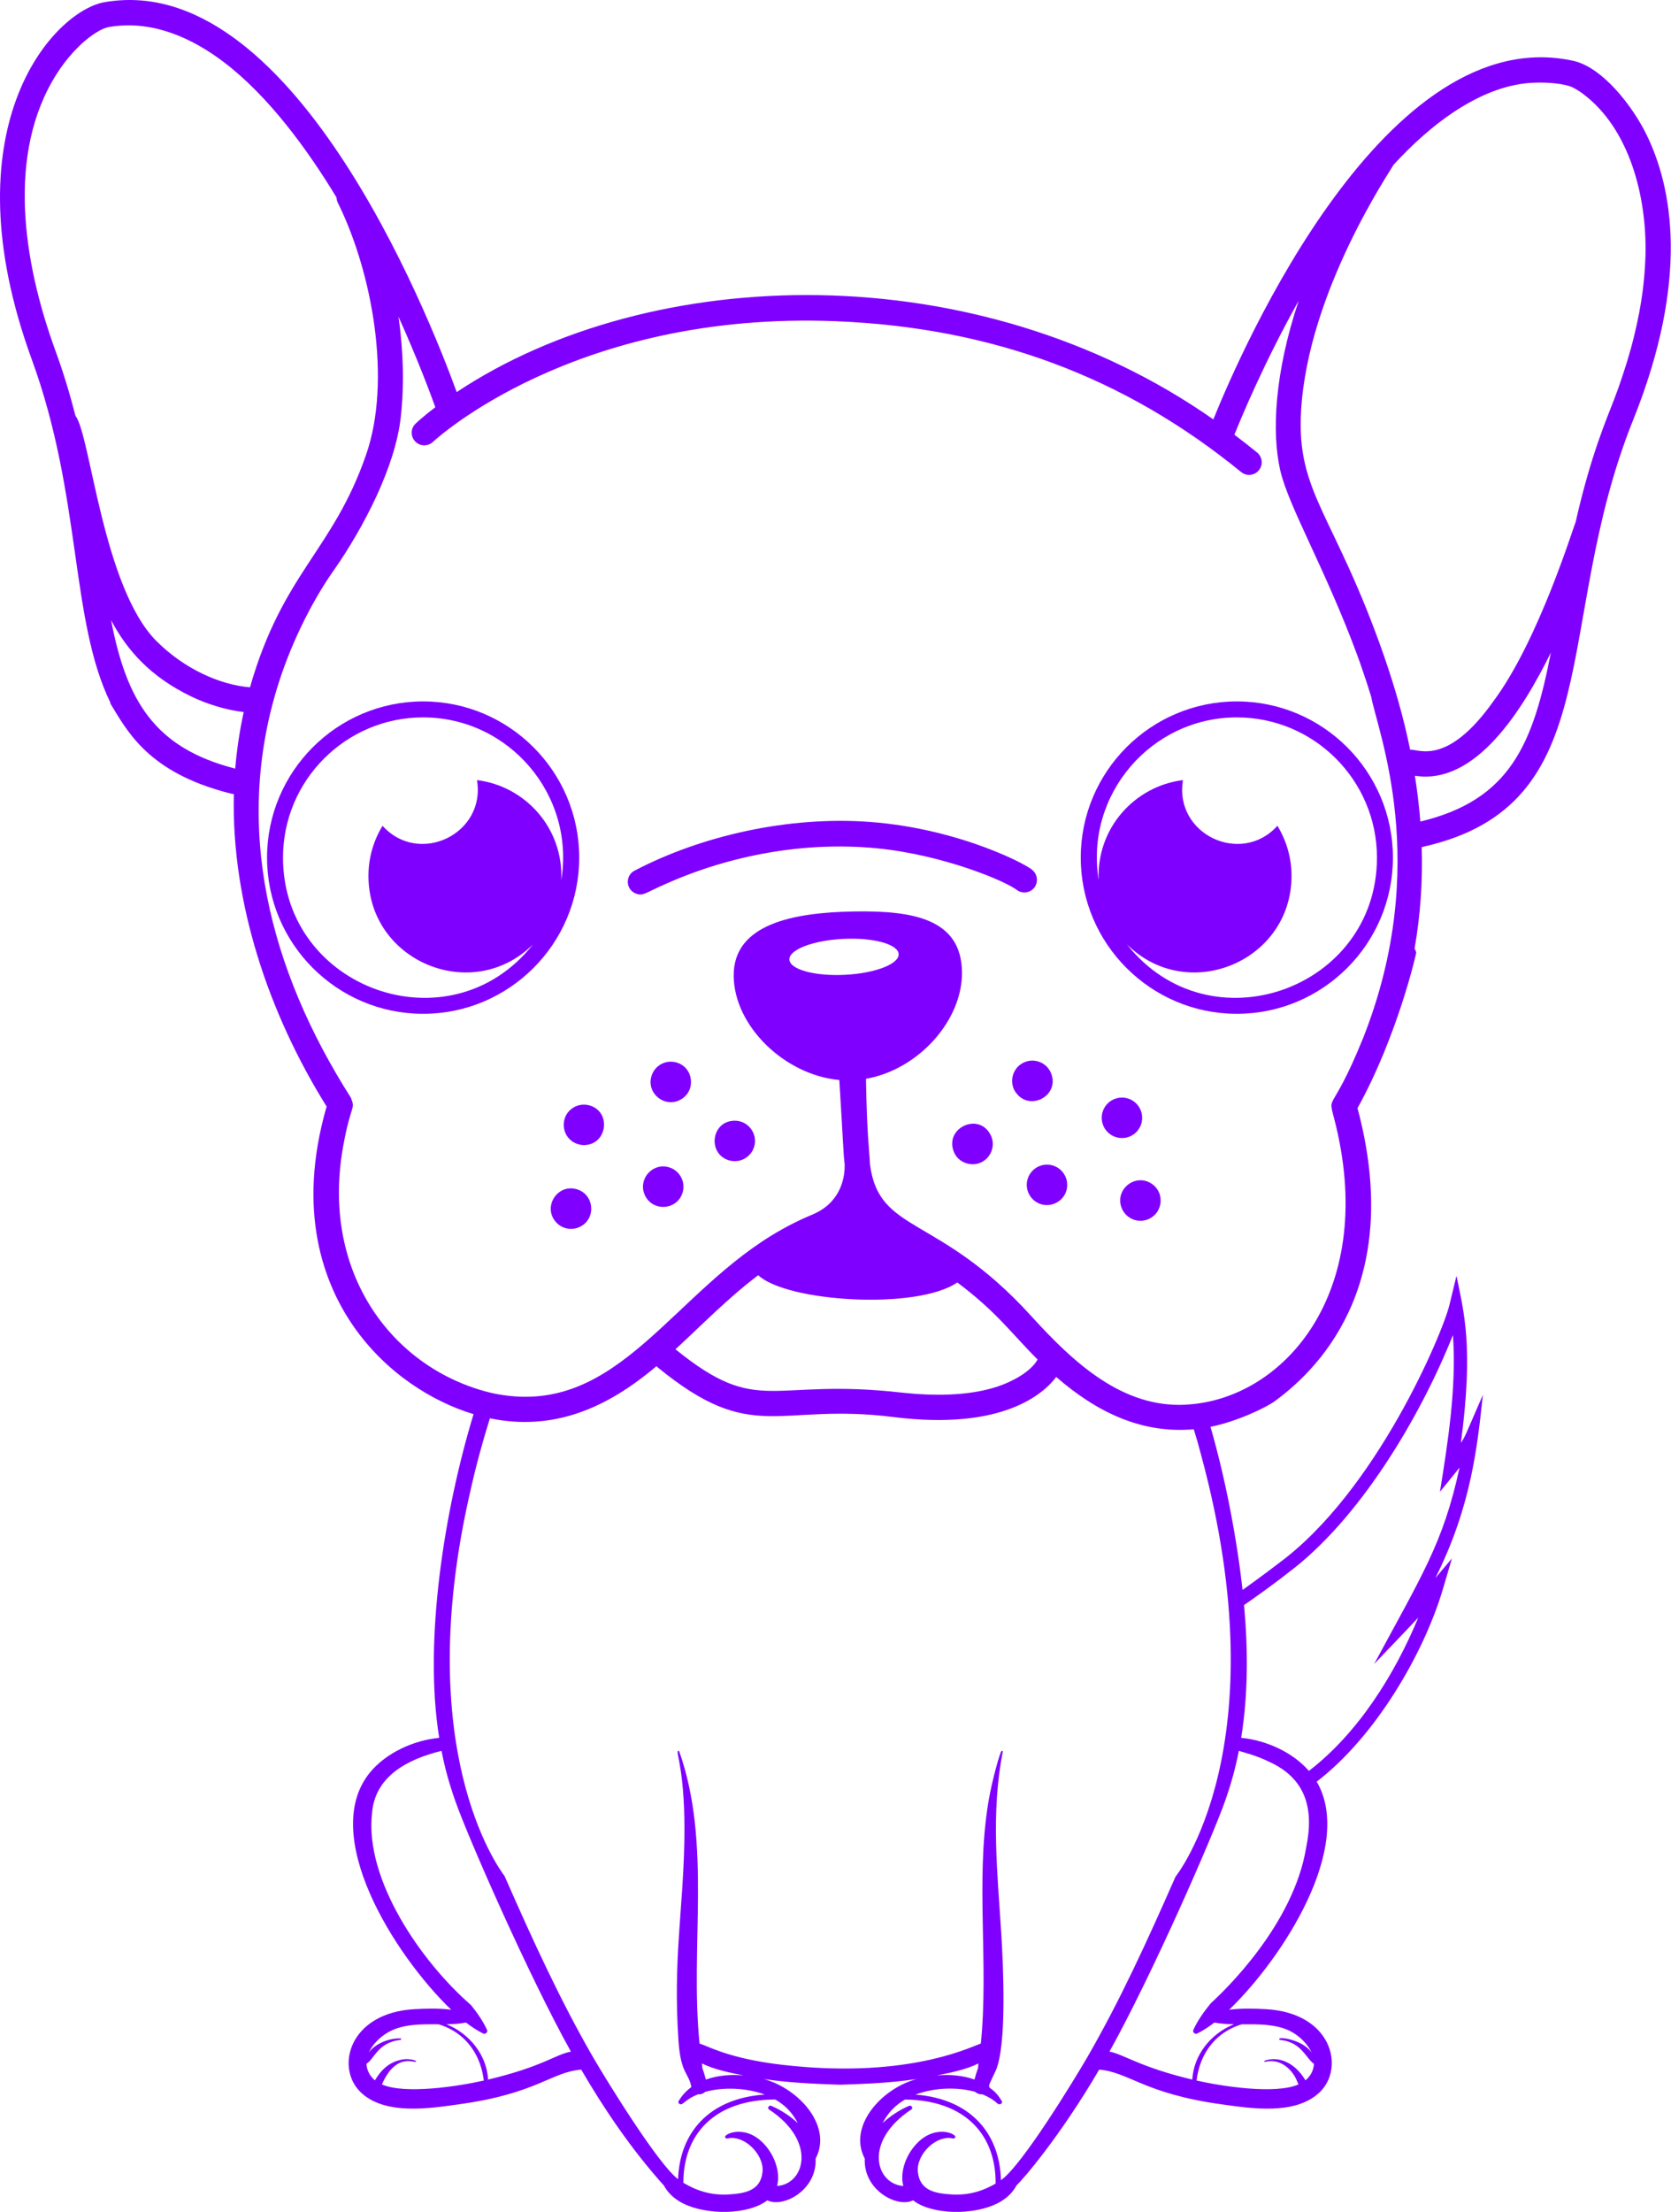 <svg width="2268" height="3000" viewBox="0 0 2268 3000" fill="none" xmlns="http://www.w3.org/2000/svg">
<g clip-path="url(#clip0_2_2)">
<path d="M2235.07 183.243C2215.76 143.602 2175.44 92.021 2136.34 82.707C1881.37 25.694 1686.01 471.877 1646.82 568.828C1325.59 343.952 883.674 356.681 619.859 531.782C581.215 425.636 394.397 -45.134 138.933 3.514C68.865 19.598 -70.701 176.08 43.161 487.572C111.331 674.102 94.927 840.846 149.978 953.3C149.841 953.456 149.685 953.596 149.563 953.774C171.673 989.86 198.574 1043.42 299.314 1072.54C303.545 1073.77 312.714 1076.33 317.386 1077.15C313.897 1225.24 365.441 1376.02 443.317 1500.75C401.993 1643.57 439.969 1741.31 479.54 1798.46C523.475 1861.87 586.568 1901.03 642.736 1918.02C603.877 2045.5 574.511 2223.61 596.127 2357C561.228 2360.4 524.253 2377.27 502.336 2403.79C432.983 2487.8 534.097 2650.4 612.405 2725.79C595.652 2723.61 577.814 2724.17 562.649 2725.01C474.03 2729.83 454.805 2803.94 489.314 2837.46C522.07 2869.33 582.935 2859.62 623.288 2854.01C729.649 2839.2 747.636 2810.43 788.827 2806.99C821.052 2862.19 857.205 2915.08 899.653 2962.63C900.005 2963.04 900.413 2963.37 900.806 2963.7C905.845 2973.15 913.249 2980.4 922.371 2985.86V2985.87C923.027 2986.27 923.706 2986.66 924.384 2987.06C925.371 2987.62 926.4 2988.15 927.432 2988.66H927.554C958.919 3004.39 1015.39 3004.47 1041.49 2984.24C1062 2994.99 1108.97 2971.24 1107.03 2927.66C1130.13 2884.03 1084.92 2832.87 1036.51 2819.73C1068.94 2824.66 1105.79 2826.32 1135.9 2827.35V2827.35C1141.53 2827.54 1139.43 2827.53 1145.06 2827.35C1178.16 2826.21 1211.07 2824.77 1244.21 2819.73C1195.87 2832.85 1150.59 2884.02 1173.7 2927.66C1171.75 2971.22 1218.73 2994.99 1239.24 2984.24C1265.5 3004.6 1321.97 3004.31 1353.17 2988.66H1353.29C1354.33 2988.15 1355.35 2987.62 1356.34 2987.06C1357.02 2986.67 1357.7 2986.28 1358.36 2985.87C1358.36 2985.86 1358.36 2985.86 1358.36 2985.86C1367.47 2980.41 1374.88 2973.14 1379.92 2963.7C1386.71 2958.02 1438.76 2898.03 1491.89 2806.99C1532.19 2810.35 1552.62 2839.42 1657.43 2854.01C1697.79 2859.63 1758.65 2869.34 1791.41 2837.46C1825.77 2804.08 1807.36 2729.87 1718.08 2725.01C1702.91 2724.17 1685.07 2723.61 1668.32 2725.79C1741.19 2655.63 1838.45 2504.67 1787.16 2416.43C1867.2 2355.15 1932.88 2241.97 1958.56 2154.74L1970.68 2113.63L1948.23 2140.21C1997.8 2041.4 2005.28 1959.04 2012.69 1891.8C1986.24 1952.66 1989.12 1947.29 1982.83 1956.92C2000.3 1825.4 1986.83 1780.18 1976.86 1730.35L1967.26 1769.97C1957.91 1808.55 1867.83 2022.76 1736 2119.86C1710.72 2139.32 1686.88 2156.13 1686.46 2156.44C1679.18 2090.25 1664.35 2009.46 1643 1935.19C1678.47 1928.15 1718.46 1909.13 1730.36 1900.3C1798.88 1850.34 1903.84 1732.56 1842.52 1502.98C1896.39 1405.78 1922.14 1294.19 1922.14 1292.15C1922.17 1292.03 1922.18 1291.97 1922.18 1291.97C1921.77 1290.01 1920.96 1288.23 1919.96 1286.64C1928.22 1239.35 1930.98 1193.31 1929.64 1148.91C2185.99 1092.55 2105.12 846.785 2216.65 569.556C2293.89 377.478 2269.3 253.46 2235.07 183.243ZM319.246 1042.43C319.243 1042.43 319.239 1042.43 319.239 1042.43V1042.45C209.555 1014.37 171.694 950.319 150.767 841.08C150.77 841.088 150.774 841.095 150.778 841.099C150.774 841.092 150.774 841.088 150.774 841.084C172.365 882.126 204.572 918.104 259.256 944.468C259.279 944.486 259.279 944.468 259.279 944.468C280.099 954.631 306.277 962.94 330.794 965.751H330.797C325.652 988.878 321.385 1016.55 319.246 1042.43ZM339.295 932.187C299.668 929.006 250.965 908.004 212.536 869.664C139.55 796.834 122.646 589.195 102.452 564.1C95.129 535.338 86.285 505.893 75.289 475.808C31.221 355.249 8.405 207.749 77.12 99.945C90.401 79.159 109.275 57.53 130.273 44.389C141.89 37.088 147.162 36.673 153.217 35.835C208.054 28.279 259.982 51.097 303.529 84.053C303.529 84.053 303.529 84.053 303.551 84.071C364.603 130.383 417.083 202.454 456.71 267.779C456.788 270.145 457.336 272.525 458.441 274.787C505.792 370.537 531.695 516.761 496.851 616.878C451.562 747.493 383.859 776.597 339.295 932.187ZM518.368 2827.13C537.935 2782.22 563.738 2799.38 564.739 2795.92C564.739 2795.91 564.739 2795.91 564.739 2795.9C564.847 2795.5 564.713 2795.09 564.316 2794.95C549.044 2789.51 538.428 2796.08 539.696 2794.81C539.689 2794.82 539.686 2794.83 539.666 2794.83C525.191 2799.61 516.652 2808.73 508.82 2821.56C501.326 2815.24 497.618 2806.62 497.381 2799.09C508.342 2792.4 512.728 2770.08 543.696 2766.62C544.745 2766.49 544.871 2764.72 543.76 2764.7C524.27 2764.11 506.176 2774.75 500.384 2784.33C504.563 2774.63 514.082 2763.43 527.653 2755.9C547.441 2744.91 572.355 2745.39 595.363 2745.55C623.78 2754.13 642.854 2774.36 651.701 2800C651.701 2800.01 651.727 2800.04 651.727 2800.06C654.093 2806.95 655.758 2814.26 656.644 2821.83C621.592 2829.76 549.766 2840.77 518.368 2827.13ZM662.486 2820.51C660.532 2786.99 637.235 2758.1 605.966 2745.48C614.918 2745.36 623.805 2744.8 632.49 2743.2C640.102 2749.02 647.899 2754.13 655.823 2758.06C658.723 2759.5 662.45 2756.23 661.051 2753.16C655.642 2741.37 647.936 2730.25 639.323 2719.49C571.531 2660.67 495 2549.58 504.874 2459.64C508.72 2410.09 551.034 2386.57 599.277 2374.66C603.489 2396.28 608.851 2416.83 618.102 2443.07C618.125 2443.09 618.125 2443.09 618.125 2443.11C635.623 2492.94 717.957 2680.46 774.881 2782.57C752.696 2786.87 737.297 2802.68 662.486 2820.51ZM1052.22 2847.49C1066 2855.5 1075.77 2865.87 1082.81 2879.62C1073.22 2870.52 1060.73 2862.14 1046.74 2856.08C1043.84 2854.82 1040.87 2859.13 1043.67 2860.96C1109.55 2904.48 1091.93 2962.45 1054.67 2964.81C1059.25 2947.75 1052.61 2926.86 1040.37 2911.72C1014.2 2879.35 982.725 2894 984.111 2898.6C984.437 2899.75 985.798 2900.76 987.156 2900.43C1009.72 2894.9 1037.35 2921.91 1034.94 2945.76C1032.34 2971.54 1010.53 2974.93 989.521 2976.29C965.782 2977.83 945.901 2971.51 927.495 2960.48C927.498 2896.52 967.562 2847.92 1052.22 2847.49ZM1291.21 2976.29C1270.2 2974.93 1248.39 2971.54 1245.8 2945.76C1243.38 2921.81 1271.09 2894.92 1293.58 2900.42C1294.94 2900.75 1296.29 2899.75 1296.63 2898.59C1298.05 2893.78 1266.37 2879.55 1240.37 2911.72C1228.13 2926.86 1221.48 2947.75 1226.07 2964.81C1189.01 2962.46 1170.77 2904.76 1237.05 2860.95C1239.85 2859.12 1236.89 2854.82 1233.99 2856.07C1219.75 2862.24 1207.34 2870.69 1197.92 2879.61C1204.89 2866.06 1214.45 2855.68 1228.39 2847.55C1312.36 2848.63 1351.95 2897.69 1351.33 2961.6C1333.45 2971.94 1314.13 2977.77 1291.21 2976.29ZM1750.26 2754.31C1762.32 2760.17 1774.81 2771.54 1780.34 2784.33C1769.31 2766.2 1732.45 2761.12 1736.42 2766.26C1737.09 2767.14 1741.86 2766.48 1750.43 2769.7C1768.71 2776.57 1775.03 2794 1783.34 2799.09C1783.08 2807.11 1779.41 2815.23 1771.91 2821.55C1764.41 2809.31 1754.92 2799.41 1741.06 2794.83C1741.04 2794.83 1741.02 2794.81 1741.02 2794.81C1733.08 2792.2 1724.83 2791.95 1716.41 2794.95C1715.56 2795.26 1715.98 2796.7 1716.86 2796.49C1733.88 2792.36 1747.62 2801.14 1756.64 2815.03C1758.8 2818.34 1760.22 2822.2 1762.36 2827.13C1730.56 2840.95 1657.84 2829.47 1624.08 2821.82C1624.97 2814.25 1626.63 2806.94 1629 2800.05C1629 2800.03 1629.02 2800.01 1629.02 2799.98C1637.87 2774.35 1656.95 2754.12 1685.36 2745.54C1706.97 2745.39 1731.13 2745.03 1750.26 2754.31ZM1688.52 2176.92C1699.76 2169.33 1731.94 2146.29 1746.85 2134.25C1844.5 2062.25 1927.76 1921.75 1972.02 1810.81C1977.2 1881.24 1964.84 1958.19 1954.41 2023.3C1974.72 1998.33 1977.14 1995.43 1980.99 1990.43C1958.97 2092.9 1929.55 2137.1 1865.13 2256.84C1915.14 2204.48 1915.55 2204.15 1925 2193.88C1892.79 2271.66 1842.81 2350.99 1776.56 2401.84C1754.47 2376.48 1718.6 2360.3 1684.6 2356.99C1694.13 2298.13 1693.97 2237.13 1688.52 2176.92ZM1681.38 2374.96C1680.92 2374.77 1680.6 2374.65 1680.6 2374.65C1680.87 2374.72 1681.13 2374.79 1681.41 2374.87C1681.42 2374.79 1681.44 2374.72 1681.45 2374.65C1689.29 2377.22 1704.71 2380.67 1722.54 2389.46C1771.75 2411.7 1783.96 2452.48 1772.85 2505.54C1755.85 2610.47 1661.71 2700.34 1643.48 2716.87C1634.01 2728.44 1625.53 2740.42 1619.68 2753.16C1618.28 2756.23 1622.01 2759.5 1624.91 2758.06C1632.83 2754.12 1640.63 2749.02 1648.24 2743.2C1656.93 2744.8 1665.81 2745.35 1674.77 2745.48C1643.49 2758.09 1620.2 2786.98 1618.25 2820.51C1546.74 2803.46 1525.86 2786.45 1505.86 2782.56C1563.62 2678.92 1645.71 2491.22 1662.61 2443.1C1662.61 2443.09 1662.61 2443.09 1662.64 2443.06C1671.84 2416.91 1677.2 2396.4 1681.38 2374.96ZM1595.56 2545.21C1556.57 2633.67 1520.5 2712.77 1475.51 2790.65H1475.5C1458.3 2820.27 1386.87 2937.53 1358.55 2956.97C1357.03 2894.16 1317.99 2846.68 1242.53 2840.89C1269.63 2830.74 1300.82 2830.75 1323.67 2837.18C1325.79 2839.32 1329.73 2840.94 1333.34 2840.47C1333.49 2840.53 1333.66 2840.61 1333.66 2840.61C1341.04 2843.63 1348.07 2847.66 1353.89 2853.06C1356.36 2855.36 1361.76 2853.13 1359.57 2849.48C1359.56 2849.48 1359.56 2849.47 1359.56 2849.47C1342.94 2821.72 1335.48 2842.19 1351 2809.47C1367.37 2774.76 1361.34 2660.44 1358.96 2622.17C1354.07 2542.36 1344.53 2459.25 1361.05 2375.83C1361.25 2374.77 1359.93 2374.35 1359.39 2374.76C1357.54 2375.69 1346.3 2414.79 1341.37 2444.87C1323.94 2551.38 1342.16 2663.79 1331.26 2771.68C1319.69 2775.08 1243.09 2815.21 1091.32 2803.35C1090.31 2803.1 1069.03 2801.86 1044.38 2798.18C1044.37 2798.18 1044.37 2798.18 1044.36 2798.18C984.377 2789.23 960.895 2775.04 949.478 2771.68C936.126 2639.51 966.327 2501.27 921.865 2375.31C921.621 2374.64 920.912 2374.52 920.356 2374.74C916.749 2376.14 930.557 2403.09 928.84 2496.71C927.079 2592.46 913.467 2656.96 920.86 2767.68C923.857 2812.89 934.798 2810.96 938.392 2830.67C931.598 2835.65 925.737 2841.84 921.169 2849.48C920.235 2851.03 920.724 2852.31 921.74 2853.1C926.697 2856.97 927.409 2848.65 947.076 2840.61C947.106 2840.59 947.143 2840.58 947.176 2840.57C947.254 2840.54 947.332 2840.5 947.403 2840.47C951.17 2840.96 955.071 2839.2 957.072 2837.18C980.325 2830.63 1012.32 2831.29 1037.95 2840.8C962.234 2846.01 922.537 2892.55 920.338 2955.57C893.527 2935.86 823.016 2821.32 805.241 2790.65H805.219C760.85 2713.83 723.645 2632.85 684.82 2544.42C675.58 2532.4 557.912 2370.3 638.556 2021.72C645.954 1988.51 654.826 1955.88 664.915 1923.65C751.896 1941.57 824.304 1909.39 891.049 1852.89C891.561 1853.46 892.095 1854.03 892.681 1854.55C1022.6 1960.9 1054.29 1902 1212.75 1921.93C1361.97 1940.65 1417.17 1889.45 1433.57 1867.55C1487.96 1914.9 1549.34 1944.91 1620.27 1938.48C1621.78 1943.46 1623.3 1948.44 1624.74 1953.44C1624.66 1953.06 1624.61 1952.79 1624.61 1952.79C1626.23 1958.43 1630.11 1972.96 1630.23 1973.39C1737.82 2370.01 1595.56 2545.21 1595.56 2545.21ZM1271.43 2814.86C1288.62 2811.57 1310.69 2807.21 1327.9 2798.69C1327.71 2800.58 1327.63 2802.49 1327.61 2804.39C1325.7 2809.59 1324.11 2814.96 1322.65 2820.48C1306.83 2814.8 1288.86 2813.34 1271.43 2814.86ZM1009.29 2814.86C991.856 2813.34 973.899 2814.8 958.069 2820.48C956.608 2814.96 955.021 2809.59 953.112 2804.39C953.089 2802.5 953.012 2800.59 952.823 2798.69C969.182 2806.79 991.696 2811.5 1009.29 2814.86ZM1299.31 1739.37C1353.21 1779.74 1372.86 1808.59 1408.32 1843.94C1398.65 1861.07 1372.95 1874.22 1354.3 1880.44H1354.28C1313.93 1893.91 1265.35 1893.2 1224.83 1888.89C1044.06 1868.14 1031.26 1922.76 916.803 1830.01C952.878 1796.88 987.565 1760.99 1029.09 1729.55C1029.09 1729.55 1029.09 1729.55 1029.09 1729.55C1067.38 1765.73 1244.4 1777.22 1299.31 1739.37ZM1146.61 1322.14C1105.66 1324.16 1072 1314.9 1071.42 1301.44C1070.85 1287.98 1103.58 1275.43 1144.53 1273.41C1185.48 1271.38 1219.14 1280.64 1219.72 1294.1C1220.29 1307.55 1187.57 1320.11 1146.61 1322.14ZM1850.45 1407.09C1803.64 1522.64 1801.11 1475.95 1813.4 1527.48C1867.83 1755.55 1740.78 1898.37 1609.78 1905.1C1609.79 1905.13 1609.8 1905.16 1609.81 1905.19C1523.6 1909.82 1457.6 1848.65 1399.62 1784.9C1272.93 1645.55 1192.84 1674.31 1180.71 1578.58C1180.25 1563.26 1176.52 1538.92 1175.37 1463.18C1175.38 1463.18 1175.38 1463.18 1175.38 1463.18C1246.68 1450.71 1306.66 1383.69 1305.67 1318.07C1304.59 1246.05 1238.97 1234.82 1158.81 1236.22C1078.66 1237.62 994.732 1252.28 995.815 1324.29C996.831 1391.76 1064.7 1457.88 1139.17 1464.82C1144.98 1557.38 1144.46 1562.48 1146.47 1580.17C1146.64 1593.95 1143.17 1626.3 1109.47 1644.09C1101.01 1648.55 1087.44 1652.74 1061.03 1667.53C912.401 1750.77 840.505 1920.96 675.545 1890.95V1890.95C668.308 1889.63 660.824 1887.82 653.175 1885.55C653.171 1885.55 653.172 1885.55 653.172 1885.55C526.884 1848.1 435.454 1721.25 465.919 1553.86C476.464 1496.01 482.852 1505.58 476.207 1488.74C365.386 1314.96 315.881 1120.53 378.622 925.12C397.51 866.335 426.517 810.772 453.329 773.122C453.352 773.081 453.37 773.044 453.407 773C492.818 716.447 536.615 633.605 544.021 565.253C548.744 521.708 547.506 475.43 540.854 429.5C566.441 486.335 583.71 532.438 590.855 552.32C574.693 564.608 565.657 573.029 564.062 574.564C554.451 583.734 558.649 599.744 571.11 603.345C576.779 604.98 583.12 603.641 587.684 599.288C589.572 597.519 779.013 421.328 1134.87 435.677C1346.6 444.239 1526.39 511.133 1684.56 640.235C1691.86 646.219 1702.65 645.14 1708.62 637.795C1714.6 630.494 1713.5 619.722 1706.2 613.738C1696.02 605.432 1685.76 597.383 1675.41 589.589C1685.41 564.623 1716.38 490.547 1762.67 407.89C1729.6 506.554 1726 587.623 1737.67 638.077C1749.02 687.355 1799.1 771.939 1842.15 888.597C1842.15 888.638 1842.17 888.638 1842.17 888.656C1842.69 890.087 1848.02 904.689 1848.02 905.034C1852 916.254 1858.01 934.76 1861.07 944.938C1869.77 992.133 1943.14 1172.08 1850.45 1407.09ZM1927.78 1114.26C1926.22 1094.21 1923.52 1071.67 1920.39 1052.14C2003.65 1065.35 2067.39 961.08 2104.98 885.09C2080.93 1008.07 2050.43 1084.93 1927.78 1114.26ZM2233.35 347.191C2232.19 378.523 2228.96 410.671 2217.86 456.048V456.067C2211.35 482.489 2205.06 501.592 2197.29 524.121C2197.29 524.121 2197.29 524.122 2197.29 524.14C2196.02 527.696 2191.28 540.481 2191.37 540.259C2180.8 568.142 2159.53 615.618 2138.39 708.753C2136.23 712.079 2088.66 868.4 2027.15 950.834C1963.87 1040.19 1924.78 1015.42 1913.97 1016.88C1904.7 971.699 1893.49 933.314 1878.53 889.746C1811.18 696.657 1759.37 669.401 1765.91 557.325C1775.24 394.33 1888.92 229.339 1891.22 223.774C1940.49 169.75 2011.49 113.356 2084.79 112.095C2098.31 111.561 2123.36 112.918 2135.41 118.936C2138.94 120.816 2147.34 126.029 2148.35 127.135C2211.48 174.211 2235.52 266.348 2233.35 347.191Z" fill="#8000FF"/>
<path d="M918.121 1441.01C903.563 1436.8 888.342 1445.2 884.133 1459.77C877.303 1483.39 902.566 1503.12 923.749 1491.43C944.969 1479.71 941.687 1447.82 918.121 1441.01Z" fill="#8000FF"/>
<path d="M994.937 1520.09C964.899 1522.26 960.483 1565.37 989.649 1573.81C999.267 1576.58 1010.12 1574.04 1017.65 1565.83L1017.68 1565.82C1019.61 1563.67 1021.21 1561.13 1021.99 1559.38C1021.99 1559.38 1022 1559.38 1022 1559.36C1031.23 1540.45 1016.25 1518.38 995.112 1520.07C995.052 1520.05 994.992 1520.06 994.937 1520.09Z" fill="#8000FF"/>
<path d="M907.805 1583.12C885.81 1576.75 866.565 1598.57 874.504 1619.18C874.504 1619.2 874.504 1619.2 874.504 1619.2C883.937 1643.94 919.3 1642.25 926.567 1617.12C930.78 1602.55 922.37 1587.33 907.805 1583.12Z" fill="#8000FF"/>
<path d="M800.165 1499.24C790.729 1496.52 781.003 1499.18 774.498 1504.92C759.715 1517.21 762.073 1544.31 784.127 1551.74C789.419 1553.32 794.198 1553.2 794.869 1552.96C824.436 1550.78 829.657 1507.77 800.165 1499.24Z" fill="#8000FF"/>
<path d="M782.678 1612.91C756.868 1605.43 737.093 1635.84 753.512 1656.27C761.573 1666.61 776.352 1669.9 788.318 1663.32C809.56 1651.61 806.256 1619.72 782.678 1612.91Z" fill="#8000FF"/>
<path d="M1426.96 1456.56C1421.05 1440.29 1401.64 1433.43 1386.78 1442.56C1372.54 1451.31 1369.62 1470.73 1379.55 1482.83V1482.85C1379.96 1483.4 1380.41 1483.93 1380.91 1484.45V1484.47C1400.18 1506.24 1437.47 1485.36 1426.96 1456.56Z" fill="#8000FF"/>
<path d="M1344.96 1540.23C1329.75 1507.83 1282.54 1528.95 1294.21 1561.07C1299.92 1578.25 1322.98 1585.26 1337.73 1572.65C1337.74 1572.65 1337.73 1572.65 1337.74 1572.65C1337.74 1572.65 1337.74 1572.65 1337.74 1572.65C1337.75 1572.65 1337.75 1572.65 1337.75 1572.65C1347.73 1563.82 1349.85 1550.62 1344.96 1540.23Z" fill="#8000FF"/>
<path d="M1411.66 1581.23C1397.39 1586.45 1390.08 1602.2 1395.25 1616.43C1400.43 1630.62 1416.54 1638.66 1431.76 1632.2C1445.98 1626.17 1451.61 1610.72 1446.84 1597.66C1441.67 1583.4 1425.92 1576.06 1411.66 1581.23Z" fill="#8000FF"/>
<path d="M1532.19 1541.88C1544.49 1537.64 1553.11 1523.89 1549.33 1509.03V1509.01C1544.4 1491.53 1525.63 1483.95 1510.4 1491.57C1498.43 1497.62 1492.99 1511.2 1496.27 1523.12C1496.27 1523.12 1496.27 1523.12 1496.27 1523.14C1500.11 1538.18 1516.62 1547.53 1532.19 1541.88Z" fill="#8000FF"/>
<path d="M1561.73 1604.58C1539.65 1591.7 1513.35 1613.57 1522.11 1637.69C1527.63 1652.87 1545.63 1660.75 1561.28 1652.28C1580.07 1641.67 1579.79 1615 1561.73 1604.58Z" fill="#8000FF"/>
<path d="M1381.31 1207.89C1387.32 1211.62 1394.76 1211.2 1400.21 1207.37C1403.53 1205.04 1405.16 1201.96 1404.9 1202.37C1409 1195.71 1408.07 1186.32 1402.12 1180.95C1399.32 1175.36 1304.68 1124.13 1181.47 1114.84C1070.35 1106.43 951.749 1133.55 861.41 1180.78C848.132 1187.52 849.274 1206.97 863.372 1212.04C873.146 1215.61 875.667 1210.94 904.081 1198.61C992.703 1159.21 1093.96 1141.06 1190.47 1150.58C1190.47 1150.6 1190.47 1150.6 1190.49 1150.58C1278.73 1159.21 1364.77 1194.57 1381.31 1207.89Z" fill="#8000FF"/>
<path d="M574.309 951.335C457.492 951.335 362.454 1046.37 362.454 1163.19C362.454 1280 457.492 1375.04 574.309 1375.04C691.122 1375.04 786.16 1280 786.16 1163.19C786.156 1046.37 691.123 951.335 574.309 951.335ZM647.421 1058.04C659.709 1131.16 568.558 1174.77 519.213 1120.02C507.158 1139.84 500.085 1163.03 500.085 1187.92C500.085 1304.32 641.352 1362.52 723.496 1280.79C611.032 1423.15 384.112 1341.45 384.112 1163.19C384.112 1058.31 469.434 972.989 574.308 972.989C690.198 972.989 780.73 1077.36 761.817 1193.73C764.869 1122.76 712.651 1066.16 647.421 1058.04Z" fill="#8000FF"/>
<path d="M1678.72 951.332C1561.9 951.332 1466.87 1046.37 1466.87 1163.19C1466.87 1280 1561.9 1375.04 1678.72 1375.04C1795.54 1375.04 1890.57 1280 1890.57 1163.19C1890.57 1046.37 1795.54 951.332 1678.72 951.332ZM1529.53 1280.79C1611.65 1362.5 1752.94 1304.37 1752.94 1187.92C1752.94 1163.03 1745.87 1139.84 1733.81 1120.02C1684.58 1174.64 1593.23 1131.45 1605.61 1058.04C1540.05 1066.2 1488.08 1123.19 1491.21 1193.74C1472.27 1077.19 1562.92 972.989 1678.72 972.989C1783.6 972.989 1868.91 1058.31 1868.91 1163.19C1868.92 1341.69 1641.9 1423.02 1529.53 1280.79Z" fill="#8000FF"/>
</g>
<defs>
<clipPath id="clip0_2_2">
<rect width="2267.69" height="3000" fill="white"/>
</clipPath>
</defs>
</svg>
